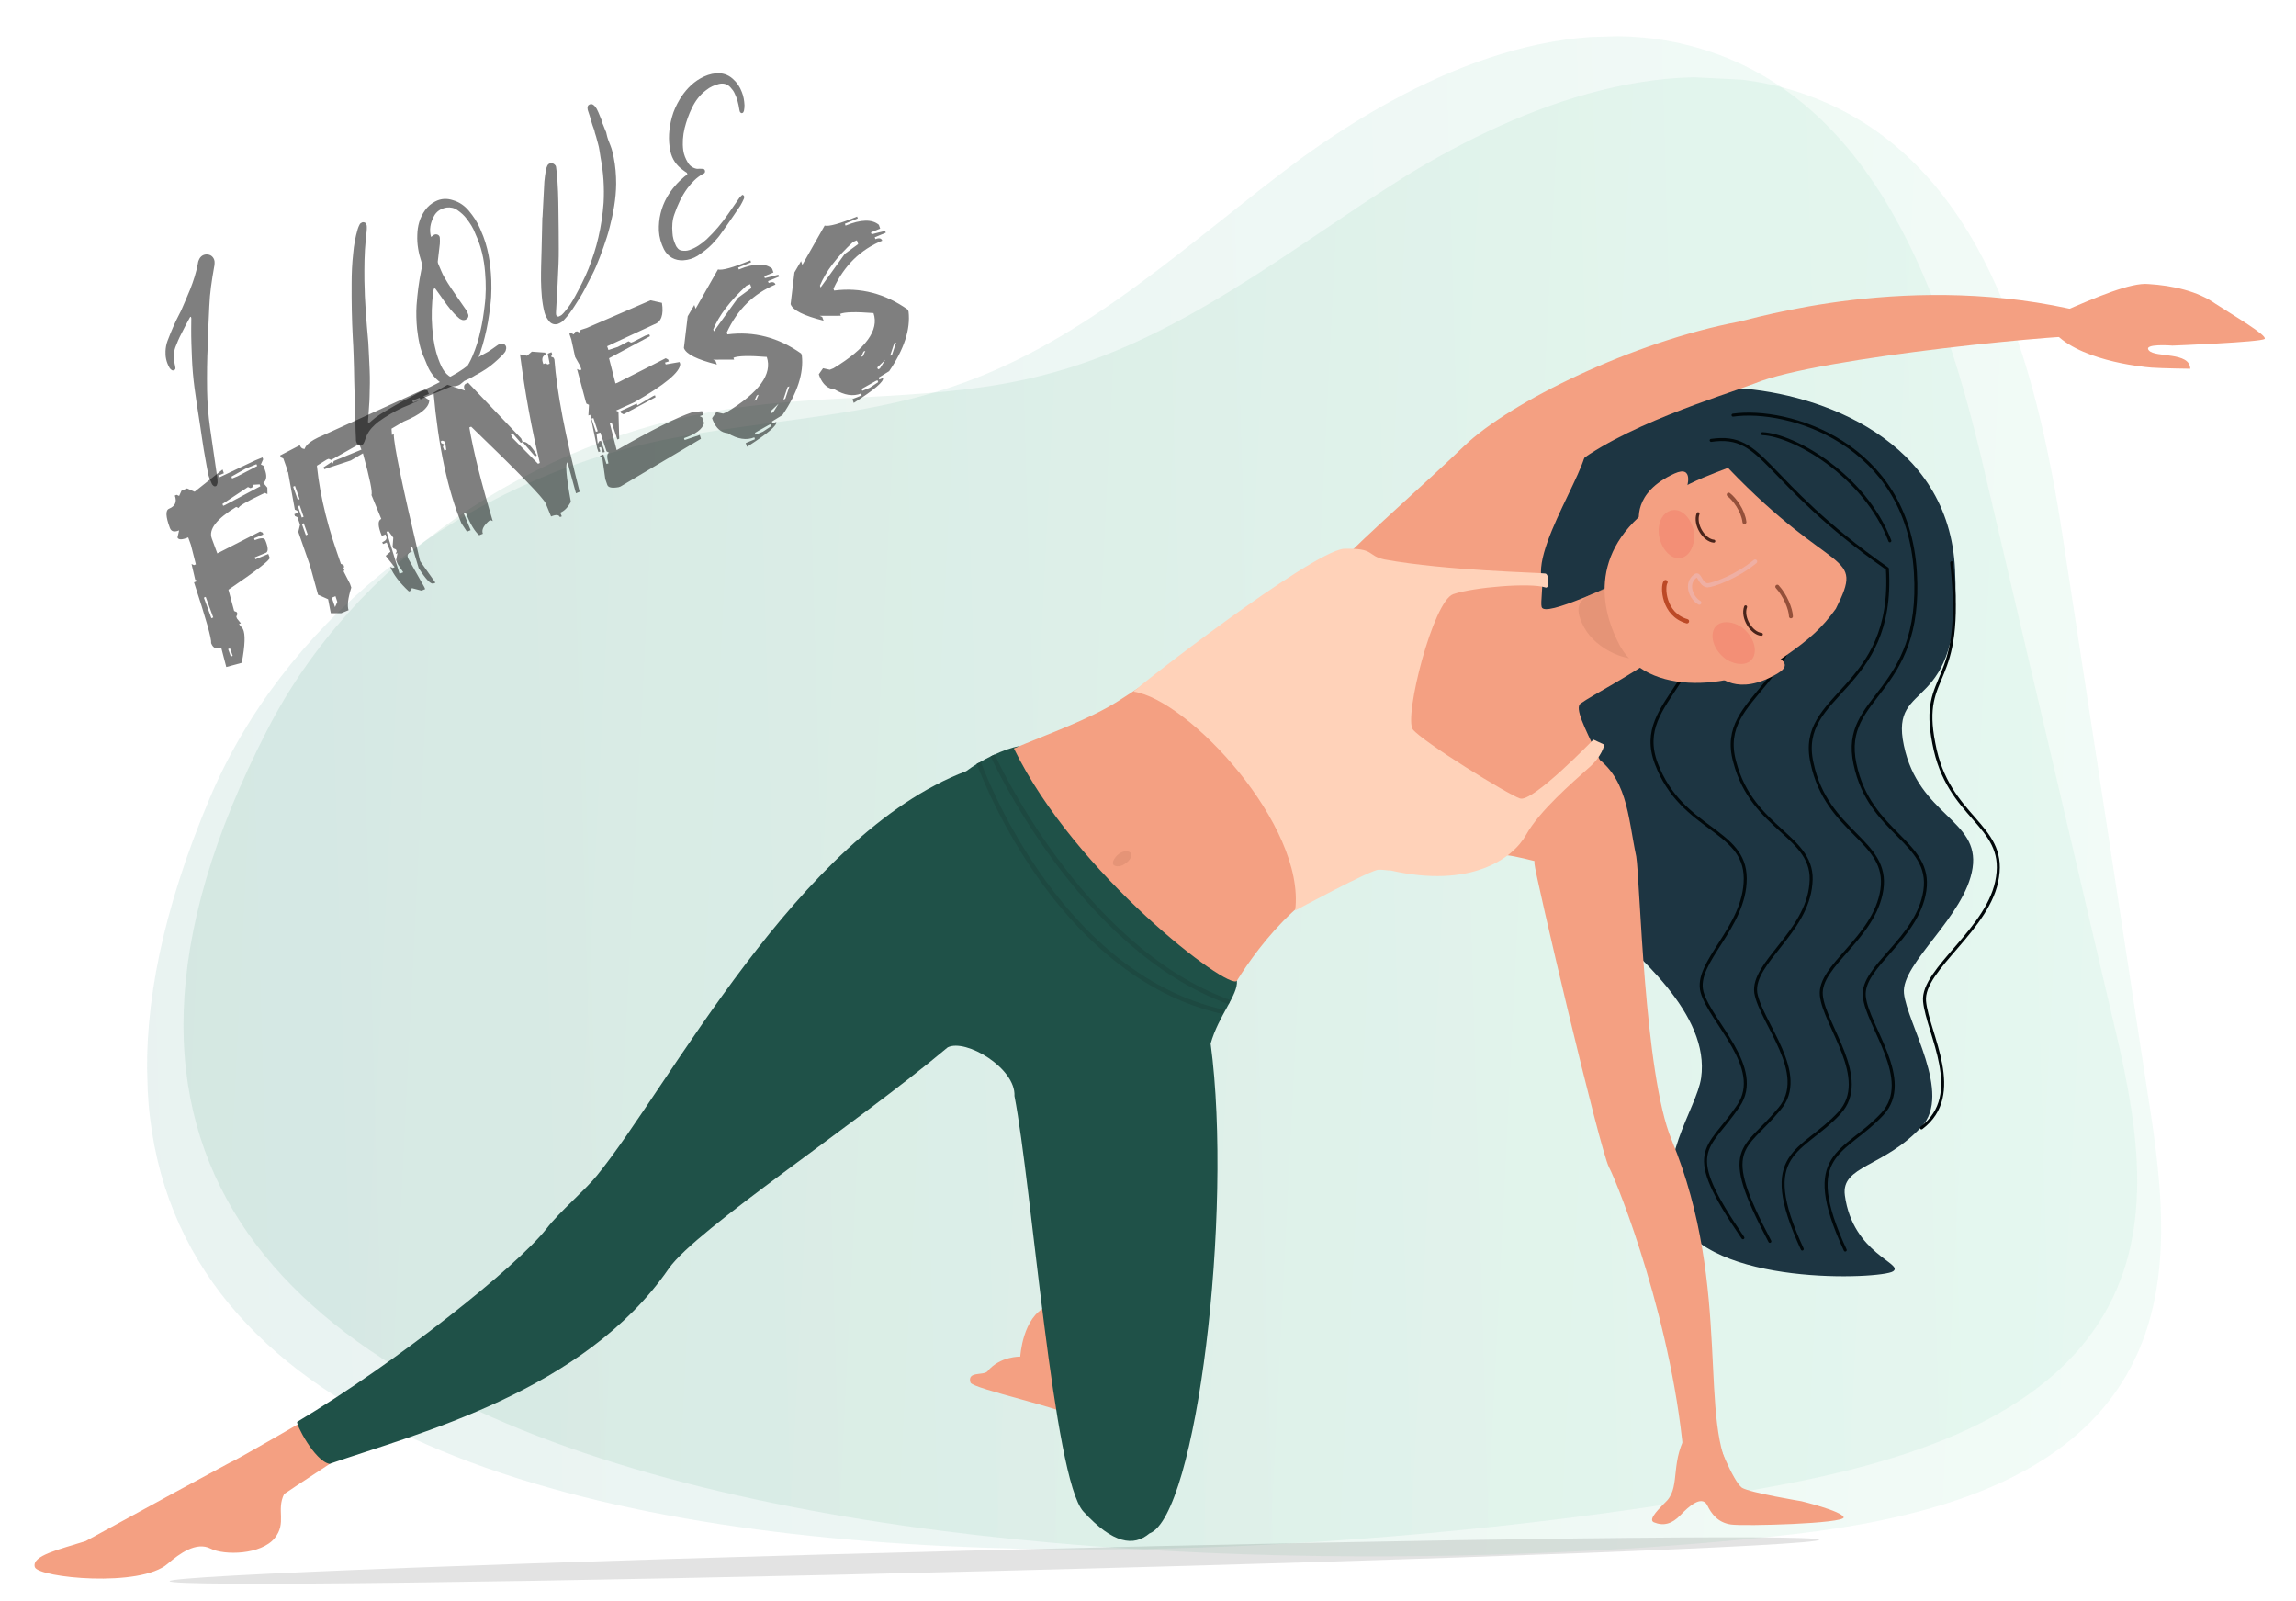 <svg width="479" height="334" viewBox="0 0 479 334" fill="none" xmlns="http://www.w3.org/2000/svg">
<g opacity="0.1" clip-path="url(#clip0_34_6)">
<path d="M152.006 85.301C173.612 81.949 196.221 83.778 217.429 78.308C246.037 71.11 268.937 51.969 293.411 36.637C318.126 21.55 349.231 9.814 376.98 19.826C413.9 33.093 424.869 76.075 430.378 112.255C436.273 150.786 442.168 189.317 448.052 228.081C451.319 248.528 453.99 270.811 442.505 288.657C428.009 311.248 396.656 317.843 368.52 320.635C256.706 332.306 -36.003 329.816 55.853 152.078C73.732 117.298 110.829 91.638 152.006 85.301Z" fill="url(#paint0_linear_34_6)"/>
</g>
<g opacity="0.1" clip-path="url(#clip1_34_6)">
<path d="M134.247 92.681C155.523 87.644 178.206 87.692 198.919 80.574C226.874 71.152 248.2 50.273 271.396 33.067C294.85 16.087 324.937 1.944 353.387 9.747C391.234 20.075 405.544 62.063 413.876 97.699C422.777 135.649 431.679 173.598 440.588 211.78C445.45 231.908 449.862 253.912 439.814 272.604C427.136 296.264 396.398 305.3 368.568 310.292C258.015 330.705 -33.986 351.201 43.633 166.8C58.726 130.725 93.695 102.232 134.247 92.681Z" fill="url(#paint1_linear_34_6)"/>
</g>
<path fill-rule="evenodd" clip-rule="evenodd" d="M325.875 101.186C325.875 101.186 340.087 79.551 362.524 80.973C379.8 82.084 406.708 91.669 407.875 118.941C409.366 150.009 394.121 141.012 397.191 155.477C400.266 170.167 413.054 170.948 411.529 181.059C410.003 191.17 396.597 200.923 397.21 207.173C397.823 213.423 407.395 228.165 400.857 235.051C393.017 243.538 384.046 243.104 384.883 249.348C386.55 261.612 397.353 263.566 394.932 265.196C392.511 266.826 356.268 268.453 349.83 253.629C345.058 242.565 353.946 231.365 354.894 224.85C356.785 211.596 341.67 199.015 332.039 190.541C322.402 181.843 327.55 164.699 327.32 155.977C327.313 147.249 304.252 139.129 325.875 101.186Z" fill="#1D3542"/>
<path d="M361.552 86.594C372.932 84.951 397.99 92.347 399.599 119.383C401.173 145.078 383.92 144.862 386.989 159.327C390.064 174.017 403.094 175.463 401.574 185.798C400.049 195.909 388.327 201.589 388.94 207.839C389.553 214.089 399.255 225.247 392.723 232.357C384.883 240.844 375.458 240.197 384.96 260.759" stroke="#01080A" stroke-width="0.625" stroke-miterlimit="10" stroke-linecap="round" stroke-linejoin="round"/>
<path d="M407.162 117.394C410.108 144.171 400.354 139.505 403.453 155.089C406.328 170.679 418.456 171.925 416.73 182.937C415.223 193.719 400.886 202.153 401.51 208.851C402.135 215.548 410.087 228.318 400.863 235.275" stroke="#01080A" stroke-width="0.625" stroke-miterlimit="10" stroke-linecap="round" stroke-linejoin="round"/>
<path d="M356.987 91.86C368.367 90.218 367.284 100.093 393.756 118.641C395.329 144.336 374.725 144.432 378.024 159.115C381.099 173.805 394.129 175.251 392.609 185.586C391.084 195.697 379.362 201.377 379.975 207.627C380.588 213.877 390.29 225.035 383.757 232.145C375.918 240.632 366.493 239.985 375.995 260.547" stroke="#01080A" stroke-width="0.625" stroke-miterlimit="10" stroke-linecap="round" stroke-linejoin="round"/>
<path d="M375.59 117.779C378.506 143.438 357.925 144.428 361.89 158.87C365.631 173.318 378.872 174.312 377.795 184.411C376.941 194.504 365.461 200.849 366.298 207.094C367.358 213.332 377.496 224.03 371.193 231.358C363.813 240.281 358.623 238.851 369.233 258.936" stroke="#01080A" stroke-width="0.625" stroke-miterlimit="10" stroke-linecap="round" stroke-linejoin="round"/>
<path d="M354.962 116.98C360.329 142.127 340.255 145.342 345.551 159.302C350.846 173.261 364.052 172.913 364.1 183.206C364.147 193.499 353.362 200.721 355.094 206.942C356.826 213.163 368.054 222.713 362.664 230.688C356.197 240.258 350.801 239.505 363.613 258.19" stroke="#01080A" stroke-width="0.625" stroke-miterlimit="10" stroke-linecap="round" stroke-linejoin="round"/>
<path d="M65.121 295.377C65.121 295.377 49.017 304.753 48.128 305C44.152 307.119 31.565 313.941 17.876 321.463C12.545 323.171 6.531 324.448 7.267 326.89C7.998 329.109 29.333 331.232 35.023 326.159C37.432 324.081 40.948 321.526 43.899 323.015C46.85 324.504 54.461 324.303 57.282 320.872C59.886 317.67 57.576 315.046 59.279 311.644C59.497 311.414 74.911 301.385 75.129 301.155C77.933 297.053 66.211 294.229 65.121 295.377Z" fill="#F4A082"/>
<path d="M224.867 271.471C224.867 271.471 220.561 269.57 218.399 272.536C213.304 274.685 212.851 282.977 212.851 282.977C212.851 282.977 208.592 282.866 205.989 286.068C205.117 286.986 201.73 285.956 202.466 288.398C202.949 289.728 222.77 293.905 224.614 295.871C226.222 297.395 224.702 273.713 224.867 271.471Z" fill="#F4A082"/>
<path d="M212.629 155.645C209.507 156.175 204.642 158.541 201.567 160.86C166.526 174.093 139.473 226.95 124.501 245.248C122.115 248.22 116.637 252.841 114.04 256.266C107.755 264.265 82.745 284.17 62.017 296.578C61.576 296.814 65.593 304.764 68.744 305.352C86.945 299.054 121.881 290.3 139.569 264.545C145.4 256.334 178.426 234.651 197.711 218.477C201.469 216.587 211.936 222.801 211.642 228.628C215.271 247.331 219.796 308.531 226.023 315.304C232.249 322.078 236.52 322.636 239.806 319.864C249.566 316.25 257.304 252.936 252.567 217.701C254.205 211.84 258.346 207.478 258.045 204.577C258.045 204.577 211.598 159.029 212.629 155.645Z" fill="#1F5148"/>
<path d="M207.096 157.578C207.096 157.578 225.207 197.775 256.491 209.042" stroke="#1D4941" stroke-width="0.938" stroke-miterlimit="10"/>
<path d="M204.203 159.12C204.203 159.12 219.851 203.229 255.261 211.09" stroke="#1D4941" stroke-width="0.938" stroke-miterlimit="10"/>
<path d="M341.826 120.011C337.161 121.477 322.129 129.034 321.617 126.586C321.369 125.697 321.947 122.102 321.693 120.989C319.466 112.991 335.7 91.527 329.45 92.363C322.311 93.446 269.97 121.682 265.988 123.577C263.78 124.754 247.311 137.273 233.433 146.144C227.266 150.111 218.166 153.26 211.521 156.121C224.31 182.415 256.537 206.854 258.045 204.576C262.557 197.296 274.019 181.776 288.774 180.715C291.024 181.103 308.029 180.431 312.011 178.536C315.993 176.64 339.148 188.338 338.818 175.815C338.488 163.291 327.125 148.596 329.764 146.736C332.403 144.877 339.477 141.333 346.734 136.218C353.778 131.557 346.491 118.545 341.826 120.011Z" fill="#F4A082"/>
<path opacity="0.6" d="M343.617 136.972C340.301 138.626 333.056 135.684 330.464 130.829C327.872 125.974 329.989 124.655 333.258 123.47C336.574 121.816 339.576 119.623 342.168 124.478C344.766 129.557 346.934 135.318 343.617 136.972Z" fill="#DB8C70"/>
<path d="M270.542 134.87C263.226 129.245 287.806 110.022 305.5 92.994C315.113 83.789 340.765 71.252 362.83 67.089C370.841 65.088 405.534 55.669 441.672 67.024C441.672 67.024 442.226 71.038 438.167 70.026C434.115 69.238 379.152 74.491 366.082 79.983C359.208 82.626 338.091 88.778 327.135 98.019C316.18 107.259 307.227 133.008 290.051 127.195C272.421 121.169 268.333 136.048 270.542 134.87Z" fill="#F4A082"/>
<path d="M430.198 65.089C437.284 61.993 444.593 58.891 448.186 59.243C453.346 59.555 458.53 60.761 462.182 63.35C465.828 65.716 473.109 70 472.455 70.688C471.801 71.377 453.229 72.091 453.229 72.091C453.229 72.091 446.944 71.585 448.328 73.115C449.713 74.645 456.846 73.338 456.94 76.916C456.94 76.916 451.114 76.846 448.87 76.681C446.626 76.517 432.925 75.088 428.054 68.726C428.277 68.72 427.541 66.278 430.198 65.089Z" fill="#F4A082"/>
<path d="M335.675 243.483C337.56 247.014 349.318 276.693 351.428 305.73C355.233 305.63 357.99 308.243 361.801 308.366C353.895 297.385 361.658 268.982 348.74 237.768C343.002 224.044 342.153 183.336 341.357 178.657C339.566 170.2 339.566 161.696 331.832 157.2C324.098 152.705 303.611 165.777 304.554 176.047C304.554 176.047 320.782 171.367 320.117 180.113C320.17 182.125 333.79 239.952 335.675 243.483Z" fill="#F4A082"/>
<path d="M375.814 313.145C375.814 313.145 365.241 311.409 363.421 310.338C361.595 309.044 358.001 300.187 357.966 298.845L352.352 298.321C348.265 304.695 350.639 309.78 347.811 312.988C346.504 314.365 343.659 316.902 345.02 317.537C347.058 318.379 348.836 317.884 350.58 316.048C352.323 314.212 354.95 311.904 356.123 313.888C357.071 315.877 358.461 317.63 361.159 318.007C363.857 318.383 384.897 317.828 384.638 316.493C384.155 315.163 375.814 313.145 375.814 313.145Z" fill="#F4A082"/>
<path d="M351.875 101.843C351.875 101.843 353.536 96.876 349.33 98.777C340.477 102.815 341.979 108.818 341.997 109.489C342.021 110.383 351.875 101.843 351.875 101.843Z" fill="#F4A082"/>
<path d="M369.818 136.729C369.818 136.729 374.784 138.164 370.814 140.507C362.432 145.428 358.509 141.055 357.82 140.402C357.36 139.967 369.818 136.729 369.818 136.729Z" fill="#F4A082"/>
<path fill-rule="evenodd" clip-rule="evenodd" d="M360.498 97.588C357.394 98.788 353.4 100.237 349.872 102.344C332.201 111.761 332.991 124.721 337.486 133.778C343.188 146.16 363.05 143.398 372.068 137.118C377.787 133.163 380.191 130.861 383 126.983C389.173 114.735 382.611 120.727 360.498 97.588Z" fill="#F4A082"/>
<path d="M236.52 144.273C247.989 145.984 272.422 172.195 270.202 189.934C270.202 189.934 286.324 181.228 287.673 181.416C288.568 181.393 289.469 181.593 290.141 181.575C306.817 185.387 315.611 179.113 318.391 174.116C321.171 169.12 328.18 163.116 331.243 160.35C334.312 157.807 334.695 155.335 334.695 155.335L332.427 154.276C332.427 154.276 319.563 167.595 317.071 166.542C314.585 165.713 296.826 154.767 294.74 152.137C292.879 149.5 298.963 125.394 303.18 123.94C307.398 122.486 319.243 121.502 322.406 122.538C323.314 122.961 323.225 119.607 322.33 119.631C321.205 119.436 301.708 119.055 288.878 116.708C285.05 115.914 287.023 114.295 280.308 114.472C273.163 115.332 236.508 143.825 236.52 144.273Z" fill="#FFD2B9"/>
<path d="M366.166 117.132C362.219 120.369 357.336 122.064 356.217 122.094C354.644 121.912 354.579 119.452 353.702 120.146C351.505 121.771 352.93 124.866 354.521 125.719" stroke="#EFAFA3" stroke-width="0.863" stroke-miterlimit="10" stroke-linecap="round" stroke-linejoin="round"/>
<path opacity="0.69" d="M360.646 103.178C361.788 104.043 363.644 106.456 363.933 108.91" stroke="#682C1A" stroke-width="0.819" stroke-miterlimit="10" stroke-linecap="round" stroke-linejoin="round"/>
<path d="M357.542 112.883C355.522 112.713 353.419 109.411 354.255 107.151" stroke="#49241B" stroke-width="0.625" stroke-miterlimit="10" stroke-linecap="round" stroke-linejoin="round"/>
<path d="M367.462 132.316C365.441 132.146 363.338 128.844 364.175 126.584" stroke="#49241B" stroke-width="0.625" stroke-miterlimit="10" stroke-linecap="round" stroke-linejoin="round"/>
<path opacity="0.69" d="M373.635 128.571C373.593 127.006 372.397 124.128 370.783 122.38" stroke="#682C1A" stroke-width="0.819" stroke-miterlimit="10" stroke-linecap="round" stroke-linejoin="round"/>
<path d="M347.464 121.43C346.816 122.342 346.969 128.157 351.935 129.592" stroke="#BC4926" stroke-width="0.906" stroke-miterlimit="10" stroke-linecap="round" stroke-linejoin="round"/>
<path opacity="0.24" fill-rule="evenodd" clip-rule="evenodd" d="M350.244 116.433C348.229 116.486 346.374 114.073 346.079 111.395C345.779 108.494 347.293 106.44 349.307 106.386C351.322 106.333 353.177 108.746 353.472 111.424C353.542 114.108 352.258 116.379 350.244 116.433Z" fill="#ED5851"/>
<path opacity="0.24" fill-rule="evenodd" clip-rule="evenodd" d="M357.577 131.232C356.729 133.045 357.695 135.705 359.981 137.435C362.261 138.942 364.947 138.871 365.795 137.058C366.643 135.245 365.677 132.585 363.391 130.855C361.112 129.349 358.426 129.42 357.577 131.232Z" fill="#ED5851"/>
<path opacity="0.6" d="M234.778 180.125C233.9 180.82 232.781 180.85 232.321 180.414C231.861 179.979 232.504 178.842 233.382 178.147C234.26 177.453 235.379 177.423 235.839 177.859C236.299 178.294 235.88 179.425 234.778 180.125Z" fill="#DB8C70"/>
<path d="M367.702 90.46C374.205 90.736 388.984 99.074 394.274 112.81" stroke="#01080A" stroke-width="0.625" stroke-miterlimit="10" stroke-linecap="round" stroke-linejoin="round"/>
<path opacity="0.56" d="M379.514 321.186C379.544 322.375 302.566 325.305 207.504 327.692C112.443 330.078 35.416 331.06 35.385 329.824C35.355 328.635 112.333 325.704 207.394 323.318C302.456 320.932 379.485 319.997 379.514 321.186Z" fill="black" fill-opacity="0.2"/>
<path opacity="0.5" d="M39.91 66.411C39.916 67.122 39.882 67.85 39.889 68.56C39.876 70.611 39.96 72.67 40.045 74.728C40.13 76.786 40.312 78.852 40.577 80.884C40.824 82.875 41.17 84.874 41.458 86.849C41.961 89.924 42.325 93.009 42.909 96.052C43.09 97.071 43.255 98.05 43.46 99.013C43.629 99.656 43.937 100.291 44.188 100.901C44.272 101.105 44.42 101.234 44.568 101.364C44.774 101.517 45.133 101.465 45.229 101.235C45.284 101.022 45.397 100.833 45.395 100.596C45.4 100.261 45.364 99.943 45.328 99.624C44.814 96.173 44.34 92.704 43.826 89.253C43.466 86.642 43.245 84.021 43.204 81.374C43.166 78.155 43.185 74.96 43.359 71.796C43.43 70.578 43.443 69.336 43.472 68.134C43.557 66.72 43.584 65.282 43.669 63.867C43.774 61.113 44.19 58.421 44.663 55.752C44.726 55.441 44.788 55.13 44.769 54.853C44.834 53.97 44.222 53.175 43.38 53.093C42.521 52.97 41.798 53.41 41.479 54.254C41.342 54.501 41.32 54.795 41.258 55.106C40.907 56.915 40.344 58.669 39.665 60.375C39.066 61.811 38.49 63.189 37.874 64.584C37.754 64.871 37.594 65.174 37.433 65.478C36.47 67.301 35.679 69.196 34.945 71.115C34.698 71.787 34.566 72.508 34.532 73.235C34.469 74.355 34.7 75.497 35.257 76.505C35.374 76.79 35.556 77.001 35.819 77.178C35.967 77.307 36.245 77.288 36.391 77.181C36.537 77.073 36.626 76.942 36.6 76.762C36.581 76.484 36.504 76.183 36.445 75.922C36.197 74.74 36.185 73.555 36.584 72.44C36.95 71.48 37.334 70.562 37.816 69.65C38.377 68.468 39.011 67.351 39.63 66.193C39.654 66.136 39.735 66.102 39.817 66.069C39.867 66.191 39.917 66.313 39.91 66.411ZM92.986 81.087C93.353 80.936 93.678 80.802 94.045 80.652C95.819 79.875 97.659 79.261 99.276 78.217C99.316 78.2 99.357 78.183 99.398 78.166C100.755 77.418 102.015 76.663 103.157 75.623C103.643 75.185 104.17 74.731 104.639 74.252C104.874 74.013 105.109 73.774 105.286 73.511C105.48 73.289 105.559 73.018 105.605 72.666C105.687 71.824 104.785 71.481 104.232 71.756C104.028 71.84 103.882 71.947 103.696 72.072C103.071 72.519 102.446 72.966 101.845 73.355C101.081 73.812 100.267 74.146 99.553 74.725C99.026 75.179 98.425 75.569 97.858 76.04C96.325 77.288 94.635 78.268 92.854 79.143C91.463 79.81 90.122 80.599 88.657 81.201C88.535 81.251 88.453 81.284 88.348 81.375C87.876 81.617 87.445 81.841 87.014 82.066C86.665 82.257 86.315 82.448 86.007 82.623C85.616 82.831 85.267 83.022 84.876 83.23C84.608 83.388 84.283 83.522 84.015 83.679C83.007 84.236 82.039 84.776 81.048 85.374C79.813 86.072 78.594 86.811 77.516 87.777C77.387 87.925 77.2 88.049 77.013 88.174C77.013 88.174 76.932 88.207 76.915 88.166C76.858 88.142 76.784 88.078 76.767 88.037C76.779 87.604 76.832 87.154 76.861 86.761C76.922 85.405 77.081 84.055 77.101 82.715C77.157 80.884 77.197 79.012 77.115 77.191C77.023 75.231 76.947 73.311 76.832 71.409C76.456 67.139 76.081 62.869 76.025 58.563C75.998 55.72 76.012 52.86 76.303 49.981C76.364 49.433 76.407 48.844 76.491 48.239C76.496 47.904 76.559 47.593 76.523 47.275C76.538 47.078 76.471 46.915 76.404 46.753C76.328 46.451 75.926 46.283 75.583 46.376C75.339 46.477 75.112 46.618 75.016 46.847C74.855 47.151 74.735 47.438 74.632 47.766C74.133 49.446 73.83 51.14 73.683 52.865C73.45 54.959 73.355 57.044 73.358 59.136C73.336 62.903 73.396 66.636 73.594 70.36C73.679 71.61 73.724 72.876 73.769 74.142C73.834 75.923 73.876 77.761 73.901 79.558C73.985 82.425 74.045 85.35 74.146 88.258C74.148 89.304 74.19 90.333 74.249 91.403C74.228 91.697 74.246 91.975 74.364 92.26C74.457 92.602 74.737 92.82 75.088 92.865C75.399 92.928 75.684 92.811 75.845 92.507C75.981 92.261 76.101 91.974 76.18 91.703C76.569 90.449 77.254 89.454 78.227 88.579C78.478 88.38 78.713 88.141 79.005 87.926C80.588 86.8 82.237 85.837 83.995 85.019C84.768 84.702 85.541 84.384 86.297 84.025C86.623 83.892 86.965 83.799 87.217 83.6C87.859 83.194 88.55 82.909 89.242 82.625C90.504 82.107 91.766 81.588 92.986 81.087ZM89.267 76.526C89.843 77.811 90.711 78.882 91.831 79.754C92.481 80.295 93.211 80.566 94.037 80.607C94.707 80.617 95.401 80.57 96.002 80.18C96.546 79.767 97.113 79.296 97.549 78.736C98.292 77.765 98.903 76.705 99.399 75.597C99.96 74.415 100.308 73.178 100.696 71.924C101.306 69.819 101.76 67.682 102.058 65.514C102.226 64.303 102.395 63.092 102.465 61.874C102.528 60.754 102.534 59.61 102.498 58.483C102.35 54.881 101.819 51.389 100.309 48.061C100.275 47.979 100.225 47.857 100.175 47.735C99.606 46.352 98.77 45.126 97.828 43.99C96.976 42.961 95.89 42.17 94.538 41.774C93.268 41.345 92.002 41.39 90.79 42.03C89.969 42.463 89.255 43.041 88.683 43.847C87.562 45.402 87.096 47.163 87.056 49.035C86.976 50.923 87.312 52.783 87.909 54.583C88.036 55.007 88.105 55.407 87.995 55.833C87.939 56.045 87.925 56.242 87.87 56.455C87.377 58.845 87.081 61.25 86.9 63.703C86.801 65.314 86.857 66.956 87.011 68.605C87.268 70.735 87.607 72.832 88.565 74.817C88.799 75.386 89.033 75.956 89.267 76.526ZM89.88 49.54L89.928 49.425C89.506 47.933 89.787 46.533 90.477 45.203C91.014 44.079 92.005 43.481 93.163 43.291C93.98 43.193 94.757 43.349 95.432 43.833C96.164 44.341 96.831 44.923 97.369 45.653C98.089 46.594 98.727 47.569 99.138 48.685C99.171 48.766 99.205 48.847 99.238 48.929C100.414 51.443 100.987 54.109 101.2 56.828C101.402 59.171 101.407 61.5 101.095 63.864C100.89 65.566 100.645 67.284 100.244 68.971C99.852 70.797 99.305 72.591 98.545 74.331C98.138 75.307 97.615 76.235 97.019 77.099C96.712 77.51 96.389 77.881 95.991 78.187C95.683 78.361 95.374 78.536 95.089 78.653C94.584 78.813 94.076 78.736 93.665 78.429C92.916 77.881 92.419 77.134 92.044 76.336C91.618 75.417 91.258 74.424 90.978 73.397C90.53 71.726 90.301 70.012 90.171 68.305C89.976 65.864 90.076 63.445 90.356 60.999C90.37 60.803 90.425 60.59 90.48 60.377C90.504 60.319 90.528 60.262 90.576 60.147C90.698 60.097 90.789 60.202 90.863 60.267C91.22 60.787 91.617 61.289 91.973 61.809C92.81 63.035 93.704 64.285 94.727 65.387C95.057 65.727 95.387 66.067 95.741 66.349C95.906 66.519 96.136 66.615 96.366 66.711C96.595 66.807 96.873 66.788 97.117 66.688C97.524 66.521 97.79 66.126 97.704 65.686C97.561 65.221 97.394 64.814 97.105 64.457C96.607 63.71 96.086 63.021 95.589 62.273C94.628 60.861 93.626 59.465 92.77 57.961C92.189 57.011 91.853 55.96 91.41 55C91.293 54.715 91.315 54.42 91.378 54.109C91.498 53.013 91.635 51.958 91.756 50.862C91.785 50.469 91.78 49.996 91.752 49.579C91.704 48.885 90.812 48.681 90.407 49.085C90.261 49.193 90.074 49.317 89.928 49.425L89.88 49.54ZM125.554 25.176C125.32 24.606 125.069 23.996 124.835 23.426C124.66 23.117 124.567 22.775 124.368 22.523C124.227 22.296 124.029 22.044 123.766 21.867C123.56 21.714 123.249 21.651 122.94 21.826C122.655 21.943 122.552 22.271 122.571 22.548C122.573 22.785 122.633 23.046 122.733 23.29C123.178 24.487 123.435 25.809 123.92 26.989C124.004 27.192 124.047 27.413 124.09 27.633C124.166 27.934 124.3 28.26 124.376 28.562C124.519 29.026 124.605 29.466 124.749 29.931C125.035 30.86 125.118 31.872 125.299 32.892C125.9 35.975 126.101 39.127 125.927 42.291C125.746 44.744 125.392 47.125 124.842 49.491C124.34 51.743 123.609 53.899 122.803 55.99C121.981 58.04 120.97 59.978 119.942 61.875C119.371 62.918 118.743 63.938 117.967 64.827C117.749 65.107 117.491 65.404 117.215 65.66C117.069 65.767 116.882 65.891 116.679 65.975C116.37 66.15 116.05 65.948 116.014 65.63C115.988 65.451 115.985 65.214 116 65.017C116.104 63.072 116.225 61.167 116.33 59.221C116.414 57.807 116.442 56.368 116.526 54.954C116.542 53.949 116.597 52.927 116.572 51.938C116.564 49.373 116.556 46.807 116.508 44.258C116.481 41.415 116.43 38.629 116.126 35.805C116.09 35.487 116.038 35.128 116.002 34.809C115.933 34.41 115.522 34.103 115.113 34.033C114.72 34.004 114.33 34.212 114.186 34.557C114.042 34.901 113.922 35.188 113.877 35.54C113.761 36.301 113.622 37.12 113.564 37.904C113.423 40.341 113.323 42.76 113.183 45.197C113.176 45.295 113.168 45.393 113.144 45.45C113.1 47.657 113.031 49.921 112.986 52.127C112.925 54.293 112.847 56.418 112.867 58.551C112.92 60.765 113.031 63.002 113.599 65.195C113.802 65.92 114.135 66.497 114.606 67.065C115.06 67.592 115.756 67.781 116.424 67.555C116.913 67.354 117.343 67.129 117.691 66.701C118.079 66.256 118.548 65.778 118.903 65.251C119.516 64.429 120.055 63.541 120.635 62.637C121.304 61.601 121.939 60.484 122.475 59.359C123.142 58.087 123.825 56.855 124.376 55.534C124.927 54.213 125.462 52.852 125.915 51.524C126.393 50.139 126.846 48.81 127.184 47.435C127.957 44.453 128.517 41.416 128.545 38.36C128.544 36.505 128.404 34.66 128.028 32.817C127.849 32.034 127.694 31.194 127.376 30.421C127.041 29.607 126.707 28.793 126.535 27.912C126.5 27.594 126.342 27.326 126.242 27.081C126.015 26.414 125.723 25.82 125.472 25.209C125.513 25.193 125.513 25.193 125.554 25.176ZM142.793 36.834C141.342 38.049 140.113 39.458 139.14 41.142C137.935 43.302 137.369 45.628 137.458 48.16C137.536 49.508 137.915 50.779 138.515 52.007C139.364 53.609 140.825 54.388 142.549 54.298C143.619 54.239 144.629 53.919 145.539 53.355C146.618 52.626 147.682 51.856 148.58 50.916C149.056 50.339 149.607 49.828 150.067 49.21C150.575 48.478 151.1 47.787 151.608 47.055C152.559 45.665 153.527 44.316 154.461 42.886C154.751 42.434 154.967 41.917 155.199 41.441C155.271 41.268 155.262 41.13 155.235 40.95C155.243 40.852 155.111 40.763 155.037 40.699C154.963 40.634 154.824 40.643 154.8 40.701C154.63 40.866 154.419 41.048 154.266 41.253C153.492 42.38 152.678 43.523 151.904 44.65C150.598 46.566 149.087 48.329 147.41 49.922C146.333 50.888 145.188 51.691 143.811 52.162C143.266 52.338 142.751 52.359 142.186 52.259C141.777 52.189 141.497 51.971 141.265 51.638C141.1 51.468 141.033 51.305 140.95 51.102C140.575 50.304 140.322 49.457 140.289 48.567C140.17 47.236 140.248 45.92 140.694 44.69C141.37 42.747 142.218 40.876 143.445 39.23C144.341 38.053 145.304 37.039 146.58 36.325C146.702 36.275 146.824 36.224 146.929 36.134C147.035 36.043 147.107 35.87 147.08 35.691C147.095 35.495 146.897 35.243 146.7 35.229C146.463 35.231 146.21 35.193 145.973 35.195C145.736 35.197 145.475 35.257 145.205 35.177C144.468 35.005 143.85 34.545 143.468 33.846C143.011 33.082 142.677 32.268 142.546 31.37C142.344 29.836 142.46 28.266 142.829 26.735C143.192 25.301 143.693 23.858 144.366 22.488C145.064 21.059 146.008 19.768 147.322 18.799C148.141 18.13 149.037 17.762 150.023 17.499C150.985 17.294 151.796 17.532 152.432 18.269C152.779 18.65 153.085 19.047 153.269 19.495C153.785 20.52 154.057 21.645 154.231 22.763C154.257 22.942 154.3 23.162 154.384 23.366C154.417 23.447 154.549 23.536 154.664 23.584C154.779 23.632 155.023 23.532 155.071 23.417C155.119 23.302 155.207 23.17 155.215 23.072C155.284 22.663 155.33 22.311 155.318 21.935C155.269 21.004 155.121 20.066 154.77 19.212C154.376 18.137 153.754 17.203 152.864 16.427C151.884 15.545 150.687 15.181 149.397 15.283C148.246 15.375 147.171 15.769 146.163 16.326C144.269 17.39 142.871 18.964 141.792 20.739C141.093 21.93 140.532 23.112 140.177 24.447C139.529 26.806 139.355 29.161 139.851 31.526C140.218 33.23 141.129 34.521 142.536 35.513C142.758 35.707 143.005 35.844 143.268 36.021C143.342 36.086 143.351 36.224 143.402 36.346C143.191 36.528 143.021 36.693 142.793 36.834Z" fill="black"/>
<path opacity="0.5" d="M46.432 97.937L46.702 98.723L45.55 99.196L45.685 99.589L46.069 99.432L53.228 96.041L54.764 95.41L54.899 95.803L54.424 96.896L54.943 97.131L55.236 97.908C55.735 99.252 55.637 100.19 54.94 100.722L55.775 101.725L55.797 103.063L55.278 102.827L54.894 102.985C51.385 104.638 49.691 105.633 49.812 105.97L49.27 105.744C45.174 108.237 43.48 110.429 44.186 112.321L45.336 115.438L54.256 110.875L54.798 111.101L54.933 111.494L53.013 112.283L53.148 112.676C54.428 112.151 55.158 112.15 55.338 112.674L55.496 113.058C55.977 114.356 55.961 115.11 55.449 115.321L53.146 116.267L53.281 116.66L55.968 115.556L56.261 116.333C56.426 116.776 53.557 119.002 47.655 123.011L48.849 127.456L49.39 127.682L49.548 128.066L49.299 128.617L49.434 129.01L50.246 130.023L49.863 130.18L50.675 131.193C51.21 132.24 51.131 134.595 50.437 138.259L47.208 139.137L46.15 135.085C45.172 135.487 44.487 135.213 44.098 134.265L44.051 134.152C44.177 133.344 42.985 129.118 40.477 121.473L41.245 121.157L40.726 120.922L39.961 117.647L40.48 117.882L40.864 117.724L39.828 113.663L39.265 112.099C37.986 112.625 37.24 112.632 37.03 112.12L37.37 110.635C36.346 111.055 35.699 110.873 35.429 110.086C34.558 107.752 34.506 106.427 35.274 106.112C36.553 105.586 36.953 104.674 36.472 103.375L36.856 103.218L37.375 103.453L37.872 102.351L39.024 101.878L40.604 102.575L46.432 97.937ZM48.282 99.42L48.417 99.813L49.569 99.34L53.656 97.211L53.498 96.828L51.195 97.774L48.282 99.42ZM46.404 105.127L46.562 105.511L46.946 105.354L54.308 101.431L54.173 101.038L52.886 101.118L52.637 101.669L52.253 101.826L51.734 101.591L46.404 105.127ZM42.53 124.668L44.107 128.956L44.491 128.798L42.913 124.51L42.53 124.668ZM47.595 135.388L48.158 136.952L48.542 136.794L47.979 135.231L47.595 135.388ZM62.56 92.866C62.816 93.659 63.455 93.844 64.479 93.424L65.81 94.672L65.561 95.223L65.945 95.065C66.336 101.239 67.791 107.97 70.31 115.258L71.121 117.617L71.663 117.843L71.798 118.236L71.549 118.787L71.933 118.63L71.685 119.181L73.015 121.775L73.285 122.561C72.596 124.78 72.406 126.354 72.717 127.282L71.182 127.913L69.015 127.906L68.452 124.996L66.353 124.064L64.687 118.018L62.231 110.95L62.594 109.455L62.053 107.882L61.534 107.647L61.399 107.254L62.167 106.938L62.032 106.545L61.512 106.309L60.073 98.375L59.689 98.533L59.938 97.982L59.105 95.632L58.585 95.397L58.45 95.004L62.56 92.866ZM61.155 101.521L62.123 104.264L62.507 104.106L61.538 101.363L61.155 101.521ZM62.145 105.601L62.956 107.96L63.34 107.802L62.529 105.443L62.145 105.601ZM62.978 109.297L63.811 111.647L64.195 111.489L63.362 109.139L62.978 109.297ZM69.22 124.681L69.896 126.646L70.371 125.554L69.988 124.365L69.22 124.681ZM87.847 81.498L89.157 81.409L89.472 82.177L88.321 82.65L89.562 83.486C89.531 84.995 87.746 86.476 84.208 87.93L81.679 89.418L81.768 90.727L82.152 90.569C82.133 92.707 83.963 101.527 87.641 117.031L90.844 121.549L90.46 121.706C89.888 121.942 88.85 120.872 87.347 118.499L86.153 114.502L85.996 114.118L85.612 114.276L85.927 115.044C85.159 115.359 84.881 115.773 85.091 116.285L85.249 116.668L88.541 122.495L88.698 122.879L87.931 123.195L85.922 122.674L85.696 123.216L85.312 123.373C83.379 121.581 82.078 119.872 81.41 118.246L81.951 118.472L82.335 118.314L80.463 115.943L81.457 115.086L80.668 113.166L79.901 113.482L79.743 113.098C80.511 112.782 80.79 112.368 80.579 111.857L80.421 111.473L79.654 111.788C78.812 109.741 78.775 108.559 79.543 108.244L77.493 103.253C77.751 102.725 77.158 99.827 75.715 94.561L73.186 96.049L67.654 97.873L67.496 97.49L69.257 96.317L69.415 96.701L69.641 96.159L75.4 93.793L74.927 92.641L69.1 95.933L68.558 95.707L68.174 95.865L66.029 97.195L64.561 96.9L64.157 94.823L63.615 94.597C63.089 93.317 64.362 92.047 67.433 90.785L87.847 81.498ZM86.017 83.596L86.175 83.98L87.711 83.349L87.553 82.965L86.017 83.596ZM80.648 110.931L83.35 119.692L84.118 119.377L82.945 117.615L82.63 116.847L82.924 115.38L82.541 115.538L82.767 114.996L82.609 114.612L82.067 114.386L81.91 114.002L82.046 112.151L81.031 110.773L80.648 110.931ZM93.358 80.263L96.992 81.462C96.676 80.695 96.774 80.205 97.286 79.995L97.67 79.837L108.724 91.449L109.039 92.217L108.655 92.374L106.941 90.386L106.557 90.544L106.873 91.312L112.242 96.734L112.626 96.576C110.915 89.501 109.535 81.948 108.487 73.914L109.954 74.209L110.948 73.352L113.724 73.557L113.882 73.941C113.114 74.256 112.941 74.926 113.361 75.95L113.745 75.792L114.287 76.018L114.671 75.86L114.266 73.783L115.034 73.468L115.191 73.852L114.965 74.393L115.507 74.619L115.665 75.003C116.169 81.711 117.924 90.906 120.929 102.587L120.161 102.903L118.405 96.445C117.893 96.655 118.124 99.402 119.099 104.685C118.466 105.843 117.728 106.595 116.885 106.941L117.2 107.709L116.816 107.867C116.606 107.355 115.989 107.309 114.965 107.73L113.861 105.043C113.385 103.884 108.196 98.537 98.296 89.003L97.912 89.161C98.763 94.143 100.391 100.654 102.797 108.692L102.255 108.466C100.905 109.549 100.4 110.504 100.74 111.332L99.973 111.647C99.065 110.894 98.125 109.336 97.154 106.972L96.77 107.13L98.19 110.585L97.422 110.901L96.25 109.139C93.391 102.184 91.457 93.107 90.445 81.909L93.358 80.263ZM91.927 92.069L92.085 92.453L92.627 92.679L92.401 93.221L92.716 93.988L93.1 93.831L92.853 92.137L92.311 91.911L91.927 92.069ZM109.039 92.217C109.702 91.944 110.634 92.758 111.837 94.657L111.995 95.041L111.611 95.198L109.039 92.217ZM135.715 62.646L138.096 63.172C138.488 65.668 137.958 67.162 136.505 67.653L126.665 72.225L126.935 73.011L128.888 72.367L131.121 71.186L131.658 71.466L132.052 71.331L134.669 69.992L135.464 69.744L135.599 70.137L127.06 74.728L128.401 79.984L128.795 79.849L138.884 74.726L139.39 74.993L139.525 75.387L138.729 75.634L138.887 76.018L141.77 75.52L141.906 75.913C141.936 77.572 138.739 80.241 132.315 83.919L128.509 85.641L129.028 85.877L129.181 91.515L128.797 91.673L127.603 88.125L127.21 88.26L128.654 93.896C135.897 89.723 141.142 87.093 144.39 86.004L146.477 85.754L146.77 86.531L145.984 86.801L146.49 87.068L146.895 88.248C146.553 89.514 145.155 90.564 142.699 91.397L142.834 91.79L145.989 90.732L146.237 91.527L129.451 101.487L129.058 101.622C127.712 101.858 126.931 101.713 126.714 101.186L126.687 101.118L126.281 99.939L125.635 95.348L125.107 95.09L125.884 94.797L126.537 96.772L126.939 96.659C126.564 95.318 126.612 94.577 127.082 94.436L126.544 94.156L125.247 90.228L124.451 90.476L124.711 92.586L124.992 92.049L125.385 91.913L126.174 94.282L125.771 94.394L125.375 93.237L124.982 93.373L125.252 94.159L124.859 94.294L124.589 93.508L123.145 86.526L122.752 86.661L122.871 84.447L122.343 84.189L122.208 83.796L120.38 76.972L120.908 77.23L121.302 77.095L121.031 76.308L119.985 74.468L119.184 70.785L118.779 69.606L119.181 69.493L119.709 69.751L119.967 69.223L120.37 69.11L120.889 69.346L121.147 68.817L122.336 68.434L135.715 62.646ZM123.393 87.321L124.316 90.083L124.709 89.948L123.795 87.209L123.393 87.321ZM136.265 82.612L136.649 82.455L136.762 82.857L130.094 86.415L129.556 86.135L129.43 85.764L132.843 84.177L132.978 84.57L136.265 82.612ZM149.777 56.208C150.665 56.441 152.923 55.812 156.551 54.322L156.686 54.715L153.999 55.819L154.134 56.212C157.341 54.895 159.659 54.84 161.087 56.047L161.358 56.834L159.438 57.622L159.573 58.015L162.396 57.304L162.531 57.697L160.228 58.644L160.363 59.037C161.131 58.722 161.605 58.826 161.785 59.35C157.223 61.225 153.835 64.562 151.619 69.361L151.754 69.754C157.251 69.044 162.383 70.375 167.148 73.749L167.283 74.142C167.71 77.838 166.36 81.982 163.233 86.576L161.042 87.925L161.177 88.318L161.945 88.002C162.2 88.707 160.167 90.44 155.846 93.201L155.576 92.415L157.495 91.626L157.383 91.223C155.742 91.898 153.891 91.611 151.83 90.364C150.444 90.247 149.411 89.361 148.731 87.705C148.669 87.554 148.612 87.393 148.559 87.221L149.44 85.962L150.862 86.275L151.63 85.959C158.392 81.861 161.171 78.026 159.968 74.456C156.311 74.164 153.993 74.219 153.015 74.621L153.15 75.014L148.748 75.028L149.267 75.263L149.56 76.04C145.403 75.004 143.109 73.852 142.677 72.587L143.472 65.978L144.85 63.617L145.121 64.403L149.777 56.208ZM148.797 68.726L148.933 69.119L153.972 62.112L156.773 60.064L156.502 59.277L155.735 59.593C152.304 62.763 149.991 65.807 148.797 68.726ZM157.388 83.593L157.772 83.435L158.269 82.333L157.885 82.491L157.388 83.593ZM164.298 80.753L163.438 83.35L163.822 83.192L164.682 80.596L164.298 80.753ZM160.75 85.801L160.908 86.185L161.292 86.027L162.422 84.217L160.75 85.801ZM157.496 90.279L157.631 90.672L159.167 90.041L160.951 88.859L160.793 88.475L160.41 88.633L157.496 90.279ZM172.043 47.058C172.931 47.292 175.189 46.663 178.817 45.172L178.952 45.565L176.265 46.669L176.4 47.062C179.606 45.745 181.924 45.69 183.353 46.898L183.623 47.684L181.704 48.473L181.839 48.866L184.662 48.155L184.797 48.548L182.493 49.494L182.629 49.888C183.396 49.572 183.87 49.676 184.051 50.201C179.489 52.075 176.1 55.412 173.885 60.211L174.02 60.605C179.517 59.894 184.648 61.226 189.413 64.599L189.548 64.993C189.976 68.688 188.626 72.833 185.499 77.426L183.308 78.775L183.443 79.168L184.211 78.853C184.465 79.558 182.432 81.29 178.112 84.051L177.841 83.265L179.761 82.476L179.648 82.074C178.007 82.748 176.156 82.462 174.095 81.214C172.71 81.097 171.677 80.211 170.996 78.555C170.935 78.404 170.877 78.243 170.824 78.072L171.706 76.812L173.128 77.125L173.895 76.809C180.658 72.711 183.437 68.876 182.234 65.306C178.577 65.014 176.259 65.069 175.28 65.471L175.416 65.864L171.013 65.878L171.533 66.114L171.825 66.891C167.669 65.854 165.375 64.703 164.943 63.437L165.737 56.829L167.116 54.467L167.386 55.254L172.043 47.058ZM171.063 59.576L171.198 59.969L176.238 52.962L179.038 50.914L178.768 50.128L178 50.443C174.569 53.613 172.257 56.657 171.063 59.576ZM179.654 74.443L180.038 74.285L180.535 73.184L180.151 73.341L179.654 74.443ZM186.564 71.604L185.704 74.201L186.088 74.043L186.948 71.446L186.564 71.604ZM183.016 76.651L183.174 77.035L183.557 76.877L184.687 75.067L183.016 76.651ZM179.762 81.129L179.897 81.523L181.433 80.892L183.217 79.71L183.059 79.326L182.675 79.484L179.762 81.129Z" fill="black"/>
<defs>
<linearGradient id="paint0_linear_34_6" x1="41.01" y1="156.878" x2="454.904" y2="177.542" gradientUnits="userSpaceOnUse">
<stop stop-color="#1A7F54"/>
<stop offset="1" stop-color="#7ADBAE"/>
</linearGradient>
<linearGradient id="paint1_linear_34_6" x1="29.213" y1="172.751" x2="443.452" y2="160.859" gradientUnits="userSpaceOnUse">
<stop stop-color="#1A7F72"/>
<stop offset="1" stop-color="#7ADBAE"/>
</linearGradient>
<clipPath id="clip0_34_6">
<rect width="312.5" height="414.646" fill="white" transform="matrix(-0.05 0.999 0.999 0.05 48.773 0.875)"/>
</clipPath>
<clipPath id="clip1_34_6">
<rect width="312.5" height="414.646" fill="white" transform="matrix(0.029 1 1 -0.029 24.705 16.621)"/>
</clipPath>
</defs>
</svg>
